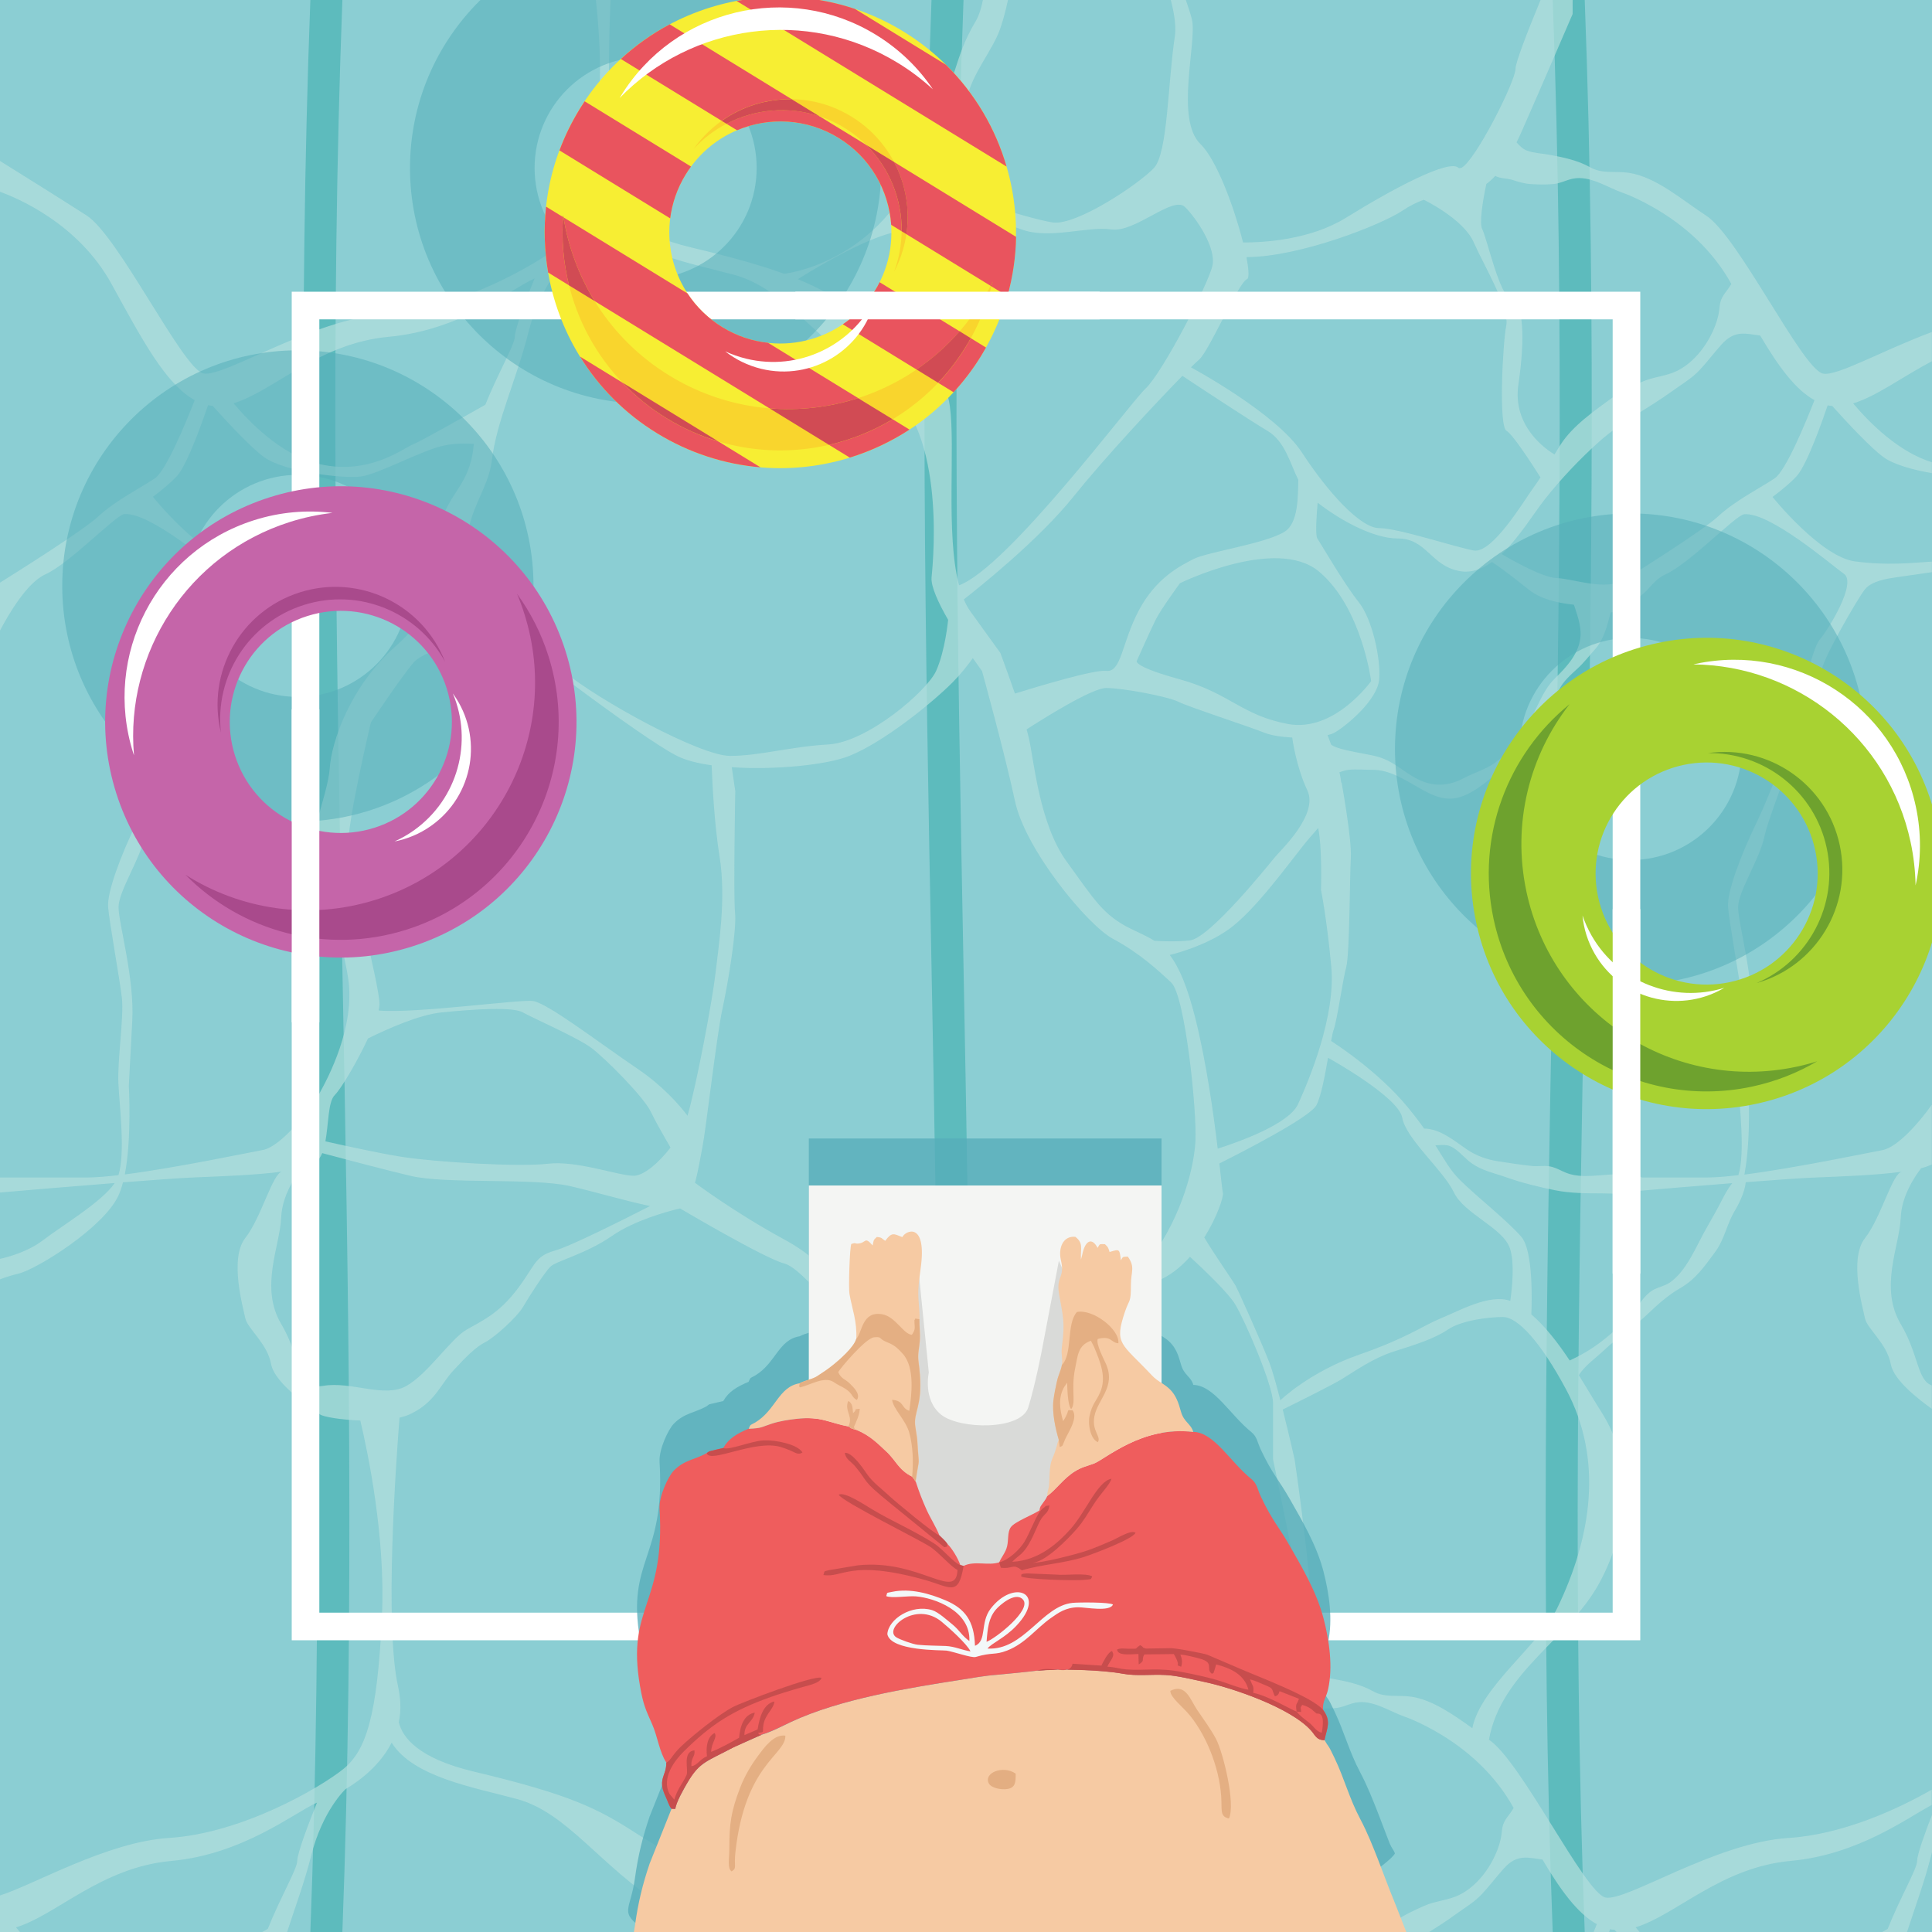 <?xml version="1.0" encoding="utf-8"?>
<!-- Generator: Adobe Illustrator 18.0.0, SVG Export Plug-In . SVG Version: 6.00 Build 0)  -->
<!DOCTYPE svg PUBLIC "-//W3C//DTD SVG 1.1//EN" "http://www.w3.org/Graphics/SVG/1.1/DTD/svg11.dtd">
<svg version="1.1" id="Layer_1" xmlns:x="http://ns.adobe.com/Extensibility/1.0/" xmlns:i="http://ns.adobe.com/AdobeIllustrator/10.0/" xmlns:graph="http://ns.adobe.com/Graphs/1.0/"
	 xmlns="http://www.w3.org/2000/svg" xmlns:xlink="http://www.w3.org/1999/xlink" xmlns:a="http://ns.adobe.com/AdobeSVGViewerExtensions/3.0/"
	 x="0px" y="0px" viewBox="0 0 2800 2800" enable-background="new 0 0 2800 2800" xml:space="preserve">
<rect x="0" y="0" width="2800" height="2800" fill="#333333" stroke="none"/>
<g>
	<defs>
		<rect id="SVGID_1_" width="2800" height="2800"/>
	</defs>
	<clipPath id="SVGID_2_">
		<use xlink:href="#SVGID_1_"  overflow="visible"/>
	</clipPath>
	<g clip-path="url(#SVGID_2_)">
		<rect fill="#8BCED3" width="2800" height="2800"/>
		<g>
			<path fill="#5DBBBD" d="M2250.3,2800c15.5,0,30.9,0,46.4,0c-35.3-933.3,35.3-1866.7,0-2800c-15.5,0-30.9,0-46.4,0
				C2285.5,933.3,2215,1866.7,2250.3,2800z"/>
			<path fill="#5DBBBD" d="M496.2,2800c-15.5,0-30.9,0-46.4,0c35.3-933.3-35.3-1866.7,0-2800c15.5,0,30.9,0,46.4,0
				C460.9,933.3,531.4,1866.7,496.2,2800z"/>
			<path fill="#5DBBBD" d="M1350,0c15.5,0,30.9,0,46.4,0c-35.3,933.3,35.3,1866.7,0,2800c-15.5,0-30.9,0-46.4,0
				C1385.3,1866.7,1314.7,933.3,1350,0z"/>
		</g>
		<g opacity="0.7">
			<path fill="#B4DFDD" d="M868.9,132.9c-6.6,146.1-23.2,195.8-56.4,222.4s-146.1,92.9-252.3,99.6s-235.7,92.9-265.5,86.3
				c-29.9-6.6-122.8-199.2-169.3-229C86.6,287.3,20.8,246.2,0,233.3v44.6c24.7,8.9,113.6,45.9,161.8,133.9
				c43,78.3,78.2,145.1,120.4,168.1c-12.8,32.7-41.5,102.5-57.8,113.4c-21.4,14.3-57.1,32.1-82.1,55.3
				c-21.5,20-116.5,79.7-142.4,95.9v69.5c12.1-23,39.1-69.6,65.6-81.5c35.7-16.1,99.9-83.9,114.2-87.4
				c37.5-3.6,126.4,73.3,145.1,86.6c18.7,13.3-22,79.7-35.3,95.4c-13.3,15.7-31.5,112-34.9,122s-33.2,94.6-56.4,142.7
				c-23.2,48.1-43.2,101.2-41.5,122.8c1.7,21.6,16.6,102.9,19.9,131.1c3.3,28.2-6.6,89.6-5,124.5c1.5,31.9,10.3,100.4,0.1,132.9
				c-17.6,2.1-33.2,3.4-45.1,3.4c-51,0-107.9,0-126.8,0v21.8c22.2-1.9,97.5-8.4,166.5-13.8c-18.2,27.2-77.1,62.3-104.2,83.1
				c-21.3,16.3-49.7,24.1-62.3,26.9v29.7c5.1-2.1,13.7-5.1,27.4-8.5c26.6-6.6,122.8-66.4,144.4-112.9c2.6-5.6,4.8-12.1,6.6-19.3
				c43.4-3.4,82.8-6.2,102.9-7.1c37.7-1.6,89.4-3.2,127.9-8.5c0,0,0,0,0,0c-14,2.2-30,66.4-53.5,96.3s-3,101.2,0,116.2
				c3,14.9,31.9,36.5,37.4,66.4s62.5,66.4,70.8,73c4.4,3.5,29.9,7.9,58.5,8.9c11.2,47.3,36.6,168.7,31.4,283
				c-6.6,146.1-23.2,195.8-56.4,222.4c-33.2,26.6-146.1,92.9-252.3,99.6c-89.8,5.6-196.3,68.2-245.1,83.4v52.9h29.1
				c-2-2.3-4-4.6-5.8-6.7c59.1-18,123.6-87.1,225.1-96.3c104.3-9.5,178.5-70.2,211.2-84.5c-10.7,26.7-28.6,72.9-28.6,84.5
				c0,11.3-24.8,53.7-42.7,98.5c-2.5,1.4-5.2,3-8,4.5h36c11.3-35.1,25.1-71.8,34.6-109.7c16.6-66.4,49.9-97.2,49.9-97.2h0
				c23.8-14.3,51.4-36.7,67-67.6c31.1,50.2,120,65,181.8,81.8c73,19.9,119.5,96.3,212.4,156c14.6,9.4,26.5,22,36.2,36.7h63.7
				c-0.1-0.9-0.2-1.8-0.3-2.7c-5.9-43.1-34.3-71.7-68.2-95.5c23.5-8.2,58.8-2.2,79.4-9.8c41.8-15.3,77.8-49.5,114.2-73.6
				c15.1-10,28-18.1,44.8-25.2c19.2-8.1,48.8-9.4,66.1-20.3c18-11.4,19.4-28.8,35.2-42.2c22.2-18.7,56.6-29.2,78.2-12.1
				c17.1,13.6,35.3,52.5,31,74.4c-5,25.3-72.2,155.5-97.1,178.8c-3.9,3.7-12.5,13.8-24.2,28.1h33.3c16.8-18,32.3-34.1,44.3-46.4
				c17.6,11.7,45.1,29.8,70.7,46.4h34.3c-45.1-33.1-92.8-58.7-92.8-58.7c5.4-5.4,9.4-9.2,11.5-10.9c14.9-12.4,57.3-112,69.7-117
				c3.4-1.4,2.7-13.8-0.8-32c77.4-0.1,196-47.1,225.8-67.1c11-7.4,21.2-12.4,31.3-16c0,0,57.3,27.6,72.2,61.4
				c14.9,33.8,52.3,96,47.3,120.9c-3.4,17.1-7.6,79.7-6,119.4h24.4c-2.2-10-2.8-21.1-1-33.3c10-68.6,7.5-117.7-10-123.4
				c-17.4-5.7-34.9-87.1-42.3-102.1c-4.7-9.5,1-42.7,5.9-65.8c4.6-3.3,8.9-7.3,13-11.8c5.7,3.9,17,3.6,23.7,5.6
				c9.7,3,17.7,5.8,27.9,6.4c10.2,0.6,21.6,0.9,31.8,0c11-0.9,18.7-5.7,28.8-7.8c24.8-5.1,49.1,12.1,71.4,20
				c15,5.3,29.6,12.6,43.5,20.4c47.3,26.5,88.7,64.3,115,112.1c-0.2,0.4-0.4,0.7-0.6,1.1c-8.2,13.2-15.3,17.3-16.5,32.7
				c-1,12.1-4.7,23.9-9.8,35c-10.7,23.2-28.5,45.6-51.7,57.2c-15.6,7.8-34.3,8.5-50.7,15.8c-14.1,6.3-29.4,13-42.7,22.7
				c-6.6,4.8-13.7,9.9-20.7,15.2h70.4c12.6-7.9,25.1-15.9,37.1-24.7c13.9-10.1,27.9-18.1,39.3-30.3c11.2-12,20.4-24.4,31.6-36.9
				c19.3-21.7,35.4-15.6,56.1-13c26,44.1,50.9,78.4,78.7,93.6c-1.3,3.4-2.8,7.2-4.5,11.3h22.3c0.5-1.5,1-2.9,1.4-4
				c2.2,0.5,4.4,0.8,6.7,1c0.9,1,1.8,2,2.7,3h33.4c-2-2.3-4-4.6-5.8-6.7c59.1-18,123.6-87.1,225.1-96.3
				c97.4-8.9,168.5-62.3,204.1-81v-22.2c-51.2,29.5-131,65.2-207.4,70c-106.2,6.6-235.7,92.9-265.5,86.3
				c-29.8-6.6-122.2-197.8-168.8-228.7c17.7-98.5,115.8-145.6,160.2-227.5c42.2-78,50.7-172.2,3.1-246.9
				c-9.9-15.5-20.9-34.4-33-53.9c8.5-13.8,24.7-25,36.1-35.8c20.6-19.6,43.2-33.4,63.6-52.8c14.7-14,29.5-27.4,47.3-37.6
				c22.4-12.8,35.9-32.5,50.9-52.9c13.3-18.1,16.7-40.3,27.7-58.5c6.7-11,14.9-28.1,16.3-42.1c41.6-3.2,79-5.9,98.4-6.7
				c37.7-1.6,89.4-3.2,127.9-8.5c0,0,0,0,0,0c-14,2.2-30,66.4-53.5,96.3c-23.6,29.9-3,101.2,0,116.2c3,14.9,31.9,36.5,37.4,66.4
				c4.3,23.3,40,50.7,59.4,64.7v-33.9c-21.3-7.5-18.8-44.8-45-88.9c-31.5-53.1-1.7-112.9,0-154.3c1.2-31.1,20.2-59.4,29.6-71.6
				c6.1-1.6,11.3-3.4,15.4-5.4v-86.6c-18,25.7-49.7,61.9-71.8,65.9c-21.3,3.9-125.3,25.8-199.8,35.4c10.2-52.9,5.8-128.5,5.8-128.5
				s1.7-33.2,5-94.6c3.3-61.4-19.9-141.1-19.9-164.3s31.5-69.7,38.2-102.9c6.6-33.2,84.6-227.4,83-239.4
				c-1.7-12,53.1-107.5,63.1-119.1c10-11.6,31.5-14.9,43.2-16.6c5.1-0.7,27.1-4,53.3-7.7v-15.3c-30.3,1.9-64.1,6-111.4-0.3
				c-49.8-6.6-119.5-93.4-119.5-93.4c13.6-10.1,27-21.4,35-30.2c15.4-17,38.8-84.5,44.9-102.6c2.2,0.5,4.4,0.8,6.7,1
				c23.4,26,56.4,61.2,74.4,74.2c14.6,10.6,42.4,18.3,69.9,23.1v-15.8c-48.3-14.9-90.4-57.2-114.1-85.3
				c34.2-10.4,70.2-37.9,114.1-61.1v-42.3c-72.7,27.1-137.8,64.6-157.9,60.2c-29.9-6.6-122.8-199.2-169.3-229
				c-33.4-21.5-72-56-112.2-62c-19.5-2.9-38,2.1-55.8-8c-18-10.2-40-14.7-60.3-18.3c-10.5-1.9-21-2.1-31-5.7
				c-6.7-2.4-10.9-7.4-15.4-12c6.2-12.6,11.2-24.6,15.1-33.4c13.3-29.9,66.2-152.7,66.2-152.7V0h-46.5
				c-18.9,45.8-36.3,90.6-36.3,99.7c0,18.2-58.1,133.2-78.3,143.5c-1.2,0.2-2.4,0.4-3.5,0.6c-0.4-0.1-0.8-0.3-1.1-0.7
				c-13.3-12.6-92.9,29.2-162.6,72.4c-52,32.2-118.9,36-149.4,35.9c-12.5-49.8-38.1-119.8-61.6-142.5c-37.3-35.9-5-147.9-12.4-180.3
				c-1.5-6.4-4.7-16.5-8.9-28.7h-21.8c5.4,20.6,8,39.4,5.8,53.6c-10,64.7-10,167.6-29.9,189.6s-112,84.2-146.9,79.3
				c-34.9-5-165.2-47.7-165.2-47.7c21.3-47.6,36.3-109.5,40.7-131.5c7.5-37.3,37.3-69.7,48.4-102.1c4.4-12.9,7.9-26.2,11.1-41.1
				h-36.3c-2.3,12-5.7,22.7-10.7,31.2c-32.4,54.8-22.4,72.2-84.6,212C1267,383,1136.4,396.8,1136.4,396.8
				c-32.5-11.9-74.3-23.8-134.8-38.2c-80.1-19.1-103.3-49.3-108.5-71.5c1.8-9,2.6-18.5,2.1-28.5l0,0l0,0c-0.4-7.3-1.4-14.9-3.1-22.8
				C880.7,185.5,881.3,87.3,884.8,0h-21.2C868.2,42.1,870.9,88.1,868.9,132.9z M563.5,488.1c104.3-9.5,178.5-70.2,211.2-84.5
				c-10.7,26.7-28.6,72.9-28.6,84.5c0,11.3-24.8,53.7-42.7,98.5c-34.8,19.7-95.7,54-105,57.5c-13.3,5-66.4,48.1-142.7,26.6
				c-49.6-14-93-57.5-117.2-86.2C397.5,566.4,462,497.3,563.5,488.1z M221.6,720L221.6,720c13.6-10.1,27-21.4,35-30.2
				c15.4-17,38.8-84.5,44.9-102.6c2.2,0.5,4.4,0.8,6.7,1c23.4,26,56.4,61.2,74.4,74.2c29.9,21.6,114.5,31.5,140.2,28.2
				c25.7-3.3,88.8-38.2,120.3-44.8c15.9-3.4,31.8-3.3,43.7-2.5c-0.2,1.4-0.4,2.8-0.5,4.1c-6.6,59.7-36.5,63.1-53.1,126.1
				c-0.1,0.3-0.1,0.5-0.2,0.8c-47.2,12-151.5,37.8-175.7,39.1c-31.5,1.7-66.4,6.6-116.2,0C291.3,806.8,221.6,720,221.6,720z
				 M380.7,1666.7c-21.3,3.9-125.3,25.8-199.8,35.4c10.2-52.9,5.8-128.5,5.8-128.5s1.7-33.2,5-94.6s-19.9-141.1-19.9-164.3
				s31.5-69.7,38.2-102.9c6.6-33.2,84.6-227.4,83-239.4s53.1-107.5,63.1-119.1c10-11.6,31.5-14.9,43.2-16.6
				C410.8,835,512,820,546.9,816.8c22.9-2.2,62.8-4.4,87.7-5.6c2.8,8.6,7,16.9,12.1,24.7c-11.4,25.6-34.1,66-74.2,101.5
				c-64.7,57.3-92.1,137.5-94.6,175.8s-37.3,120.5-27.4,137.9c10,17.4,43.5,97.1,54.1,166.8s-29.2,144.4-41.7,166.8
				C450.4,1606.9,408.1,1661.7,380.7,1666.7z M1065.3,1323.1c-2.5-24.9,0.3-176.7,0.3-176.7l-5.1-34.5
				c62.4,4.2,137.3-3.2,170.2-16.3c49.8-19.9,119.5-76.3,149.4-106.2c11.4-11.4,21.6-24.2,29.8-35.6c7.9,11.3,13.3,18.6,13.3,18.6
				s33,119.3,47.9,189s104.6,179.2,141.9,199.2c37.3,19.9,64.7,44.8,84.6,63.6c19.9,18.8,37.3,185.4,34.9,230.2
				c-2.5,44.8-24.9,122-74.7,181.7c-49.8,59.7-69.7,54.8-134.4,97.1c-64.7,42.3-94.6,99.6-131.9,109.5c-37.3,10-67.2-44.8-127-109.5
				c-59.7-64.7-54.8-97.1-128-136.9c-73.2-39.8-129.1-82-129.3-82.1c5.1-18.6,8.3-39.7,10.9-52.3c5-24.9,20.2-159.3,28.8-199.2
				S1067.8,1348,1065.3,1323.1z M1772.3,1728.9c-0.8-3.2-2.4-19.1-5.1-42.7c36.1-18.1,131.2-67,140.6-84.4
				c6.7-12.5,12.4-42.9,16.9-68.8c0,0,102.2,56.4,107.6,87c5.4,30.6,59.7,76.3,74.7,107.9s71.4,51.4,81.3,81.3
				c7,21,3.3,56.7,0.5,76.1c-29.9-10.5-73.3,14.1-100.1,25.1c-28.2,11.6-48.1,28.2-119.5,53.1c-71.3,24.9-113.5,65.8-113.6,65.9
				c-5.8-22.6-11.7-43.6-15.8-54.3c-11.6-29.9-44.8-103.8-49-111.6c-3.2-6-32.1-47.3-45.5-70.1
				C1764.1,1763.6,1773.6,1734.2,1772.3,1728.9z M1924.7,1532.6c1.5-8.9,3-17.3,4.2-24.2L1924.7,1532.6z M1881.3,1600.1
				c-13.3,29.4-87.8,55.5-116.5,64.6c-6.1-50.6-16.1-122.8-32-187.2c-12.1-48.6-24.3-76.2-37.6-93.5c0,0,49.8-11.3,86.4-37.8
				c36.6-26.6,81.4-88.4,106.3-119.7c7.9-10,15.5-18.6,22.5-26.5c6,27.9,4.1,89.8,4.1,89.8s8.3,39.8,14.9,111.2
				C1936,1472.3,1897.9,1563.6,1881.3,1600.1z M1672.8,1363.4c-10.7-6.9-22.2-11.5-34.9-17.8c-39.8-19.9-52.3-42.3-92.1-97.1
				c-39.8-54.8-47.3-146.9-54.8-179.2c-0.8-3.5-1.9-7.6-3.2-12.2c23.1-14.9,94.5-60,115.3-60c24.9,0,89.6,12.4,104.6,19.9
				c14.9,7.5,99.6,34.9,124.5,44.8c9.7,3.9,24.8,6.3,40.6,7.1c0,0.3,5.4,41.7,21.9,76.5c16.6,34.9-38.2,86.3-46.5,96.3
				c-8.3,10-94.5,117.8-123.6,121.2C1704.1,1365.1,1683.4,1364.2,1672.8,1363.4z M1929.3,1079.4c-3.1-8.4-5.4-13.9-5.4-13.9
				c4.1-1,7.6-2.3,10.2-3.7c17.4-10,62.2-47.3,64.7-77.2c2.5-29.9-10-87.6-29.9-112.3c-19.9-24.7-54.8-84.4-59.7-91.9
				c-3.1-4.7-1.3-32.2,0.4-51.9c29.8,23.3,79,51.9,116.2,51.9c42,0,47.6,39.8,89.9,47.3c16.5,2.9,32.1-2.8,46.6-13.2
				c8,5.2,23.6,16.2,53,39.8c18.2,14.5,42.2,19.5,65.7,22.1c4.9,14.6,10.3,29.7,9.7,44.3c-1.1,25.4-20.1,45.8-36.9,62.2
				c-18.8,18.3-26.8,46.3-40.4,68.2c-13.5,21.8-25.2,38.9-46.3,54.1c-14.6,10.4-30.1,14.3-46,22.7c-25.5,13.4-48.9,12.2-73.5-2.5
				c-14.1-8.4-26.5-19.2-41.4-25.4c-11.7-4.9-23.8-6.3-36.3-8.9c-11.1-2.3-24.2-4.4-34.6-8.6
				C1933.3,1081.7,1931.2,1080.6,1929.3,1079.4z M1911.7,828.4c61.8,51.9,75.5,158.7,75.5,158.7s-53.1,74.7-120.4,62.2
				c-67.2-12.4-84.6-44.8-156.8-64.7c-72.2-19.9-62.2-27.4-62.2-27.4s19.9-44.8,27.4-59.7c7.5-14.9,34.9-52.3,34.9-52.3
				S1849.9,776.5,1911.7,828.4z M1861.9,770.5c-27.4,17.4-112,29.4-131.9,39.6c-19.9,10.2-54.8,27.6-79.7,74.9
				c-24.9,47.3-24.9,90-47.3,87.3c-16.7-2-94.1,21.1-132.1,32.9c-10.6-30.7-21.2-59.1-21.2-59.1s0,0-18.6-25.7v0l0,0
				c-6-8.3-14-19.4-24.6-34.1c-3.7-5.1-6.9-11.1-9.7-17.6c20.9-16.3,108.7-86.2,158.8-148.8c44-54.9,118.9-135.3,158-175.2
				c32.2,21.3,97.5,64.3,123.3,79.7c25.4,15.1,32.3,46,44.7,71C1881,717.8,1882.2,757.6,1861.9,770.5z M1476.1,1020.2
				C1476.1,1020.2,1476.1,1020.2,1476.1,1020.2L1476.1,1020.2L1476.1,1020.2z M1037,1410.3c-3.7,34.3-27.2,161.3-40.6,206.7
				c-12.4-16.3-36.4-43.7-72.8-68.3c-56.4-38.2-129.5-94.6-151-97.9c-18.9-2.9-169.4,18.4-223.9,13.7c0.8-3.6,1.3-6.7,1.3-9.3
				c0-27.4-43.6-191.7-45.5-226.5s33-181.7,33-181.7s44.8-67.2,62.2-87.1c17.4-19.9,102.5-38.7,116.4-56.7
				c13.3,13.3,212.4,166,265.5,192.5c12.4,6.2,29.8,10.6,49.8,13.4c0.9,25.3,3.8,84.5,11.4,132
				C1052.9,1303.2,1041.1,1372.9,1037,1410.3z M971.8,1663.1c-17,22.1-38.8,40.9-53.4,40.9c-22.4,0-82.1-22.4-124.5-17.4
				c-42.3,5-164.3-2.5-211.6-10c-32.4-5.1-82.5-16.1-110.7-22.5c4.7-25.4,3.7-57.2,13.6-67.1c9.3-9.3,32.2-47.8,48.1-82
				c28.6-14.1,74.4-34.5,106.4-37.7c49.8-5,103.7-8.3,118.2,0c14.6,8.3,79.3,36.5,99.2,51.4s76.3,71.4,86.3,92.9
				C949.2,1623.9,961.8,1646,971.8,1663.1z M468.9,2008.4c-39.8,6.6-29.9-36.5-61.4-89.6s-1.7-112.9,0-154.3
				c1.2-31.1,20.2-59.4,29.6-71.6c9.2-2.4,16.4-5.2,20.8-8.7c3.9-3,6.8-7.6,9.1-13c28.9,7.7,89.2,23.7,127.8,32.9
				c52.3,12.4,176.7,2.5,231.5,14.9c34.6,7.9,81.2,21.7,115.8,28.9c-34.8,17.8-114.9,58.2-138,64.6c-12.8,3.6-19.8,8-25.7,14.7
				c-7.9,8.9-13.9,21.8-29.1,41.7c-26.6,34.9-49.8,44.8-73,58.1c-23.2,13.3-56.4,64.7-88,82C556.8,2026.3,508.7,2001.7,468.9,2008.4
				z M1387.5,2262.4c-10,64.7-10,167.6-29.9,189.6c-44.9,49.6-112.2,66.9-160.3,111.9c-28.4,26.6-56.5,56.7-89.3,78
				c-25.1,16.3-52,26.5-80.9,30.7c-18.2,2.6-50.2-4.6-62.3,10.7c-14.4-8.9-29-17.4-42.6-26.2c-56.4-36.5-96.3-56.4-235.7-89.6
				c-80.1-19.1-103.3-49.3-108.5-71.5c1.8-9,2.6-18.5,2.1-28.5l0,0l0,0c-0.4-7.3-1.4-14.9-3.1-22.8c-20-88.5-3.1-325.7,2-390.1
				c5.3-1.3,10.2-2.8,14.4-4.7c36.5-16.6,44.8-43.2,63.1-63.1c18.3-19.9,33.2-34.9,46.5-41.5c13.3-6.6,46.5-36.5,55.1-51.4
				s31.2-49.8,39.5-58.1c8.3-8.3,51.4-18.3,89.6-44.8c32.3-22.4,80.4-35.3,94.5-38.7c1.5-0.2,2.9-0.5,4-0.9c0,0,122,72.2,150.8,79.7
				c28.8,7.5,93.2,94.6,125.5,139.4c13.2,18.2,28.8,36.5,47.3,52.4l0,0C1309.3,2022.8,1397.5,2197.7,1387.5,2262.4z M1803.2,2452.1
				c-1.2,0.2-2.4,0.4-3.5,0.6c-0.4-0.1-0.8-0.3-1.1-0.7c-13.3-12.6-92.9,29.2-162.6,72.4c-52,32.2-118.9,36-149.4,35.9
				c-12.5-49.8-38.1-119.8-61.6-142.5c-37.3-35.9-5-147.9-12.4-180.3c-7.5-32.4-59.7-161.8-62.2-174.3c-1-4.9-2-9.8-2.8-14
				c18.3,10,38.8,17.3,61.5,20.7c67.2,10,89.6-82.1,129.4-102.1s72.9-86.6,136.9-110.6c19-7.1,35.5-20.4,49.2-35.8
				c21.8,20.1,55.7,52.6,65.6,69c14.9,24.9,54.8,117.8,54.8,142.7s0,82,0,82s36.8,173.4,36.8,193.3
				C1881.5,2326.8,1823.4,2441.8,1803.2,2452.1z M2257.2,2329.9c-26,54-111.2,114.3-123.4,174.7c-27.4-19.4-57.4-40.9-88.3-45.6
				c-19.5-2.9-38,2.1-55.8-8c-18-10.2-40-14.7-60.3-18.3c-10.5-1.9-21-2.1-31-5.7c-6.7-2.4-10.9-7.4-15.4-12
				c6.2-12.6,11.2-24.6,15.1-33.4c13.3-29.9-21.8-266.3-21.8-266.3s-8.1-36-17.3-72.5c24.2-11.9,71.8-35.7,85.2-43.8
				c18.2-11,44.9-30.5,76.4-40.5c31.5-10,58.1-18.3,77.6-31.5c19.5-13.3,58.5-18.3,80-18.3s54.8,36.5,91.3,104.6
				C2324.1,2114.8,2306.6,2227.3,2257.2,2329.9z M2493.4,1743.4c-6.7,12.9-14,25.4-21.2,38.2c-13.8,24.4-27.9,60.6-52.2,77.2
				c-7.6,5.2-17.6,6.7-25.1,11.3c-12.2,7.5-19.3,21.1-28.7,31.8c-23.2,26.4-53.5,52-85.3,66.9c-2.2,1-4,2.1-6,2.9
				c-16.6-25-35.2-49.3-55.6-66.8c0.8-19.2,2.8-92.2-14.4-112.3c-19.9-23.2-66.4-59.7-89.6-83c-13.7-13.7-21.7-28.6-35.1-49.8
				c6.2-0.2,12.3-0.8,16.8,0c12.7,2.3,23.1,16.2,33.2,24.1c16,12.6,35,15.9,53.9,22.7c21.6,7.7,47.6,14,70.1,18.5
				c21.6,4.3,45.1,4.4,67.4,4.4c12.2,0,34.9,2.2,48.6-3.2c32.7-2.8,88.1-7.5,140.4-11.6C2503.5,1723.2,2498.1,1734.3,2493.4,1743.4z
				 M2602.3,1049.1c-3.3,10-33.2,94.6-56.4,142.7c-23.2,48.1-43.2,101.2-41.5,122.8s16.6,102.9,19.9,131.1
				c3.3,28.2-6.6,89.6-5,124.5c1.5,31.9,10.3,100.4,0.1,132.9c-17.6,2.1-33.2,3.4-45,3.4c-33.2,0-69,0-95.1,0
				c-7.8-5.4-27.4-4.6-35.5-4.6c-24,0.1-51.1,6.6-73.3-1.9c-6.9-2.7-13.6-6.7-20.9-8.8c-9.3-2.7-18.8-0.5-28.3-1.3
				c-16.8-1.5-33.7-4.5-50.3-6.9c-16.2-2.4-32.4-8.3-45.9-17.7c-17.9-12.4-38.1-29.4-61.2-29.7c-6.4-9.1-14-19.1-23.2-30.3
				c-44.8-54.8-111.6-96.6-111.6-96.6c1.4-7.5,2.6-13.3,3.7-16.2c5-13.3,13.3-73,18.3-91.3c5-18.3,5-131.1,6.6-157.7
				c1.7-26.6-13.4-109.5-13.4-109.5s-0.2,0.1-0.5,0.4c-0.5-4.8-1.4-10-2.6-15.2c4.4-1.6,8.8-3,13.1-3.5c11.5-1.3,23.9,0.1,35.5,0
				c23.7-0.1,45.9,14.2,65.5,25.4c19.6,11.2,39.3,21.8,63.1,13.3c23-8.2,40.7-26,59.7-40.7c8.3-6.4,17.8-12.9,27-19.9
				c12.9,3.1,25.2,4.1,38,11.1c15.4,8.3,29.2,16.8,48.8,13.1c17.1-3.3,32.3-20.5,46.6-29.7c17.2-11,36.1-14.5,55.4-19.4
				c44.6-11.2,86.6-20.3,125.9-45.3c7.9-5.1,14.9-13,23-17.5c7.7-4.3,19.8-4.9,29-6.3c10.7-1.7,22.1-6.8,33-6.9
				c4.3-0.1,7.3,2,9.7,4.5C2608.5,1021.9,2603.8,1044.5,2602.3,1049.1z M2672.5,831.7c18.7,13.3-22,79.7-35.3,95.4
				c-4.5,5.3-9.6,19.9-14.4,37.3c-14.8,2.7-26.4,14.6-42.4,17c-16.2,2.4-27.4,1.4-42.2,10.3c-14.1,8.5-24,21.6-37.6,30.9
				c-15.3,10.5-32.4,12.4-49.5,18.8c-14.7,5.6-27.3,7.6-42.9,9.1c-36.4,3.4-66.8,18-95.1,41c-15.1,12.2-35.6,17-53.4,5.9
				c-11.4-7.1-18.4-20-27.2-30.2c2.3-3.2,4.3-6.5,6-10c4.7-9.8,4.9-21.2,8.8-31.2c3.6-9.3,8-18.5,12.7-27.4
				c6.4-12,16.7-20.9,26.3-29.7c9.6-8.8,16.6-18.2,25.5-28.1c13.1-14.7,17.5-34.6,22.6-53.4c5.2,0.4,9.5-1.7,17.5-8
				c9.5-7.5,21.3-11.3,30.2-19.4c10.5-9.6,17.6-21.2,31.1-27.3c35.7-16.1,99.9-83.9,114.2-87.4
				C2564.8,741.5,2653.7,818.4,2672.5,831.7z M2551,486.3c26,44.1,50.9,78.4,78.7,93.6c-12.8,32.7-41.5,102.5-57.8,113.4
				c-21.4,14.3-57.1,32.1-82.1,55.3c-21,19.5-112.3,77.1-140.5,94.7c-30.9,11.1-68.7-4.5-93.9-5.6c-19.5-0.9-61.2-24.2-79.1-34.7
				c25.4-24,46.6-59.1,62.1-78.8c22.9-29.2,51.2-59.1,79.3-84.2c32.1-28.8,71.3-48.1,106.3-73.5c13.9-10.1,27.9-18.1,39.3-30.3
				c11.2-12,20.4-24.4,31.6-36.9C2514.3,477.6,2530.3,483.7,2551,486.3z M2154.1,266.6c4.6-3.3,8.9-7.3,13-11.8
				c5.7,3.9,17,3.6,23.7,5.6c9.7,3,17.7,5.8,27.9,6.4c10.2,0.6,21.6,0.9,31.8,0c11-0.9,18.7-5.7,28.8-7.8
				c24.8-5.1,49.1,12.1,71.4,20c15,5.3,29.6,12.6,43.5,20.4c47.3,26.5,88.7,64.3,115,112.1c-0.2,0.4-0.4,0.7-0.6,1.1
				c-8.2,13.2-15.3,17.3-16.5,32.7c-1,12.1-4.7,23.9-9.8,35c-10.7,23.2-28.5,45.6-51.7,57.2c-15.6,7.8-34.3,8.5-50.7,15.8
				c-14.1,6.3-29.4,13-42.7,22.7c-25.9,18.9-57.9,40.9-75.4,68.3c-3.1,4.8-6,9.6-8.9,14.4c-11.9-7.1-61.1-40.5-52.4-100.9
				c10-68.6,7.5-117.7-10-123.4c-17.4-5.7-34.9-87.1-42.3-102.1C2143.5,322.9,2149.2,289.7,2154.1,266.6z M1807.2,404.6
				c3.4-1.4,2.7-13.8-0.8-32c77.4-0.1,196-47.1,225.8-67.1c11-7.4,21.2-12.4,31.3-16c0,0,57.3,27.6,72.2,61.4
				c14.9,33.8,52.3,96,47.3,120.9c-5,24.9-11.5,146.2,0.5,152.7c8.5,4.6,34.5,44.4,49.1,67.4c-3.6,5.5-7.2,11-11.2,16.3
				c-12.6,17.2-58.5,94.6-85.6,89.6c-27.4-5-109.5-32.4-136.9-32.4c-27.4,0-74.7-52.3-112-109.5c-37.3-57.3-160.9-123.5-160.9-123.5
				c5.4-5.4,9.4-9.2,11.5-10.9C1752.4,509.1,1794.7,409.5,1807.2,404.6z M1156.4,404.6c0,0,104.4-67.2,152.1-69.7
				c14.4-0.8,27.9-15.1,39.9-35.8c33.5,7.1,102.2,22.3,132.1,33.4c40.4,14.9,95.1-5,130,0c34.9,5,89.6-49.8,107-32.4
				c17.4,17.4,44.8,59,39.8,84.3c-5,25.3-72.2,155.5-97.1,178.8c-22.9,21.4-199.5,259-270.3,285.1c-19.6-74.7-5-199.6-13.3-259.7
				c-10-72.2-83-103.7-139.4-140.2C1210.7,431,1187.7,417.5,1156.4,404.6L1156.4,404.6z M882.9,316.7c31.1,50.2,120,65,181.8,81.8
				c73,19.9,119.5,96.3,212.4,156c92.9,59.7,76.3,249,73,282.1c-1.3,13.2,10,37.4,24,61.7v0c0,0-4.1,44.5-17.4,74
				s-99.6,103.3-156,106.6s-99.6,16.6-142.7,16.6s-189.2-79.7-242.2-123.2c-53-43.5-73.2-66-119.6-135.7
				c-46.5-69.7,10-112.9,16.6-169.3c6.6-56.4,36.5-119.5,53.1-185.9c16.6-66.4,49.9-97.2,49.9-97.2h0
				C839.7,370,867.2,347.6,882.9,316.7z"/>
			<path fill="#B4DFDD" d="M2797.9,1251c0.6,1.1,1.3,2.3,2.1,3.8v-38.5C2796.3,1232.3,2794.7,1245.2,2797.9,1251z"/>
			<path fill="#B4DFDD" d="M2735.8,2795.5c-2.5,1.4-5.2,3-8,4.5h36c11.3-35.1,25.1-71.8,34.6-109.7c0.5-2.1,1.1-4.1,1.6-6.2v-53.8
				c-10.1,25.9-21.5,57.3-21.5,66.6C2778.5,2708.3,2753.6,2750.7,2735.8,2795.5z"/>
		</g>
		<path opacity="0.53" fill="#56ADBA" d="M2363.2,744.1c-188.6,0-341.5,152.9-341.5,341.5s152.9,341.5,341.5,341.5
			c188.6,0,341.5-152.9,341.5-341.5S2551.8,744.1,2363.2,744.1z M2363.2,924.6c88.9,0,160.9,72.1,160.9,160.9
			c0,88.9-72.1,160.9-160.9,160.9c-88.9,0-160.9-72.1-160.9-160.9C2202.2,996.7,2274.3,924.6,2363.2,924.6z"/>
		<path opacity="0.53" fill="#56ADBA" d="M935.7-98C747.1-98,594.2,54.9,594.2,243.5c0,188.6,152.9,341.5,341.5,341.5
			c188.6,0,341.5-152.9,341.5-341.5C1277.2,54.9,1124.3-98,935.7-98z M935.7,82.5c88.9,0,160.9,72.1,160.9,160.9
			c0,88.9-72.1,160.9-160.9,160.9c-88.9,0-160.9-72.1-160.9-160.9C774.8,154.6,846.8,82.5,935.7,82.5z"/>
		<path opacity="0.53" fill="#56ADBA" d="M431.7,507.7c-188.6,0-341.5,152.9-341.5,341.5c0,188.6,152.9,341.5,341.5,341.5
			s341.5-152.9,341.5-341.5C773.2,660.6,620.3,507.7,431.7,507.7z M431.7,688.2c88.9,0,160.9,72.1,160.9,160.9
			c0,88.9-72.1,160.9-160.9,160.9c-88.9,0-160.9-72.1-160.9-160.9C270.7,760.3,342.8,688.2,431.7,688.2z"/>
		<path fill="#FFFFFF" d="M2377.2,2377.2H422.8V422.8h1954.4V2377.2z M462.8,2337.2h1874.4V462.8H462.8V2337.2z"/>
		<path opacity="0.76" fill-rule="evenodd" clip-rule="evenodd" fill="#56ADBA" d="M2014,2671.6l-17-44.4
			c-7.5-19.1-15.8-40-25.5-58.2c-16.2-30.4-22.9-58.2-37.5-88.9c-10.8-22.8-7.7-13.8-14.6-26.2c4-18.6,10-27.3-2-43.9
			c-1-12.2,4.6-17.6,7.3-29.7c7.2-32.7,1.7-70.8-6.6-102.8c-10-38.5-30.9-73.4-48.6-104.6c-16.3-28.7-25.2-35.9-42.3-72.1
			c-4.9-10.3-5.2-18.4-13.5-25.2c-31.3-25.3-54-67.7-84.2-68.5c-3.6-12.4-13.6-13.9-17.9-29.6c-3.7-13.6-7.5-23.5-15.3-31.5
			c-4.2-4.4-8.6-7.2-12.9-10V1650h-511.2v281.5c-4.5,1.5-9.1,2.8-13.2,5.1c-30.9,5-34.6,38.9-64.6,56.9c-6.9,4.1-6.4,1.7-9.5,9.1
			c-16.8,7.2-28.7,13.9-36.7,27.9l-19.9,4.6c-0.5,0.2-1,0.6-1.4,0.8l-2.6,2c-16.9,9.7-32.3,9.6-47.8,25.5
			c-8.1,8.3-21.7,37.3-20.6,55.1c8.5,140.1-48.5,141.4-28.3,257.2c4.7,27.1,8.1,33.7,17.8,55.7c7.6,17.3,10.3,39.8,20.3,55
			c0,21.3-13.9,22.8-0.1,51.3c2.7,5.6,3.9,11.3,7.6,15.5l-31.8,79.6c-10.1,29.8-16.7,56.6-21.1,88.7c-6.7,48.7-24.1,48.8,13.1,75
			c22.7,15.9,38,31.3,63.3,46.9c114.5,70.9,239.3,70.1,367.8,65.5c63.2-2.3,135.2-13.6,197.2-23.6c88.7-14.3,88.2-11.1,182.5-38.4
			c32.8-9.5,48.8-16.2,79.7-30.4c26.6-12.2,50.8-21.1,72.6-37.6c22.4-16.9,118.4-78.2,125.2-92.9
			C2019,2679.6,2017.5,2679.5,2014,2671.6z"/>
		<g>
			<g>
				<polygon fill-rule="evenodd" clip-rule="evenodd" fill="#F4F5F3" points="1172.2,1718.1 1683.4,1718.1 1683.4,2327.4 
					1172.2,2327.4 1172.2,1718.1 				"/>
				<path fill-rule="evenodd" clip-rule="evenodd" fill="#D9DAD8" d="M1332,1849.1l14.1,140.2c0,0-8.9,39.4,17.8,60.9
					c26.8,21.6,115.9,23,126.3-10.4c10.4-33.4,20.1-84.7,20.1-84.7l24.3-127.9l76.8,171.7v328.4h-399.8l-7.1-330.3L1332,1849.1
					L1332,1849.1z"/>
			</g>
			<g>
				<path fill-rule="evenodd" clip-rule="evenodd" fill="#F6CAA3" d="M1103.6,2514.2l-40.6,18.1c-37.4,20.1-49.2,21.2-66.1,50.2
					c-4.9,8.5-17.4,29.9-18.1,39l-5.5-0.2l-31.8,79.6c-10.1,29.8-16.7,56.6-21.1,88.7c-6.7,48.7-24.1,48.8,13.1,75
					c22.7,15.9,38,31.3,63.3,46.9c114.5,70.9,239.3,70.1,367.8,65.5c63.2-2.3,135.2-13.6,197.2-23.6c88.7-14.3,88.2-11.1,182.5-38.4
					c32.8-9.5,48.8-16.2,79.7-30.4c26.6-12.2,50.8-21.1,72.6-37.6c22.4-16.9,157.7,26.6,164.6,11.8c-2.7-6.5-43.5-111.4-47-119.3
					l-17-44.4c-7.5-19.1-15.8-40-25.5-58.2c-16.2-30.4-22.9-58.2-37.5-88.9c-10.8-22.8-7.7-13.8-14.6-26.2c-11.5,0-13-6.7-19.2-13.7
					c-29.6-33.5-114.9-62.4-156-70.9c-16.2-3.3-37.7-8.8-55.1-9.8c-20.9-1.1-42.2,1.8-61.6-1.8c-31.1-5.7-90.9-7.5-124.5-4.4
					c-0.9,0.4-50.6,5.4-56.9,5.9c-19.2,1.4-36.5,4.7-54.5,7.5c-76.7,12-174,27.7-245.2,60.9
					C1133.3,2501.9,1117.7,2510.1,1103.6,2514.2L1103.6,2514.2z"/>
				<path fill-rule="evenodd" clip-rule="evenodd" fill="#E4AF83" d="M1060.3,2712.2c8.2-5.1,3.1-6.3,5.5-27.7
					c14.1-128.8,73.3-141,72.4-169.1c-17-2.3-30.8,17.5-39.9,29.7c-9.2,12.3-19.1,28.6-25.7,45.9c-13,34-15.6,51.6-15.6,87.6
					C1056.9,2695.7,1053.9,2707.3,1060.3,2712.2L1060.3,2712.2z"/>
				<path fill-rule="evenodd" clip-rule="evenodd" fill="#E4AF83" d="M1696.1,2450.5c0.2,10.1,17.9,22.5,29.3,36.8
					c25.8,32.4,44,81.9,44.8,124c0.3,14-1,21.7,10.9,24.2c9.9-21.2-8.5-96.1-18.9-115.6c-8-14.9-18.4-28.7-27.4-42.1
					C1725.1,2463.4,1718.4,2439.1,1696.1,2450.5L1696.1,2450.5z"/>
				<path fill-rule="evenodd" clip-rule="evenodd" fill="#E3AE82" d="M1472,2570.5c-18.3-12.9-47.5-0.9-38.7,14.5
					c3.4,6.1,17.2,9.3,26.9,7.7C1471.5,2590.8,1472.2,2583,1472,2570.5L1472,2570.5z"/>
			</g>
			<g>
				<path fill="#EF5D5D" d="M1918.2,2345.6c-10-38.5-30.9-73.4-48.6-104.6c-16.3-28.7-25.2-35.9-42.3-72.1
					c-4.9-10.3-5.2-18.4-13.5-25.2c-31.3-25.3-54-67.7-84.2-68.5c-75.1-9.1-127.7,39.9-144.5,46c-11.5,4.1-17.4,5.1-27.4,11.3
					c-16.4,10.2-26.5,25.8-39.9,35.7c-2.2,4.8-3.5,6.1-6.3,10.1c-3.7,5.4-4.1,4.8-5,10.7c-11,7.1-36,16.5-41.6,24.4
					c-4.9,6.9-3.1,18.1-5.3,27.5c-2.2,9.4-8,15.1-11.4,23.3c-15.8,5.4-35.6-2.7-51.6,5.2l-4.8-1.3c-3.8-10.5-12.2-24.1-18.5-30.3
					c-5.3-6.3-11.9-12.7-11.9-12.7c-4.4-11.5-13.3-25.3-18.6-37.2c-5.9-13.1-10.9-25.9-15.6-40.6c-1.7-3.3-3.2-4.7-4.9-7.1
					c-20.3-10.1-23.2-23.2-37.9-36.8c-12.4-11.5-23-22.8-42.9-31.1c-2.4-0.6-5.9-1.6-7.5-2.3l-4.3-2.8c-29.2-5.2-38.4-15.1-75.4-11
					c-11.9,1.3-25,3.5-35.7,6.9c-16.3,5.3-13.8,6.6-33.7,7.5c-16.8,7.2-28.7,13.9-36.7,27.9c-23.5,5.1-23.9,7.4-23.9,7.4
					c-16.9,9.7-32.3,9.6-47.8,25.5c-8.1,8.3-21.7,37.3-20.6,55.1c8.5,140.1-48.5,141.4-28.3,257.2c4.7,27.1,8.1,33.7,17.8,55.7
					c7.6,17.3,10.3,39.8,20.3,55c0,0,0.2,6.6-1.9,12.9s-7.2,17-1.9,29.6c5.4,12.6,7.8,20.9,11.3,24.3l5.5,0.2c0,0,1.3-11,15.6-34.8
					c14.4-23.8,21.1-30.1,39.6-39.5c17.8-9.1,41.8-21.5,69.8-33.1c14.1-4.1,29.6-12.3,42.8-18.5c71.2-33.2,168.5-48.9,245.2-60.9
					c17.9-2.8,35.2-6.1,54.5-7.5c6.3-0.4,56-5.5,56.9-5.9c8.6-0.8,18.9-1.3,30-1.4c0,0,0,0,0,0c0,0,0,0,0,0h0c0,0,0.1,0,0.1,0
					c0.6,0.1,1.2,0.1,1.8,0.2c0,0,0.1,0,0.1,0c4.3,0.4,8.1,0.5,11.3-0.3c0,0,0,0,0,0c0,0,0,0,0,0c0.3-0.1,0.6-0.2,1-0.3
					c-0.3,0.1-0.6,0.2-1,0.3c29.2,0.2,61.1,2.2,81.2,5.9c19.4,3.6,40.7,0.7,61.6,1.8c17.4,0.9,38.9,6.4,55.1,9.8
					c41.1,8.5,126.4,37.5,156,70.9c6.2,7,7.6,13.7,19.2,13.7c4-18.6,10-27.3-2-43.9c-1-12.2,4.6-17.6,7.3-29.7
					C1932,2415.7,1926.5,2377.6,1918.2,2345.6z M1529.5,2419.6c-0.2,0-0.5,0-0.7-0.1C1529,2419.5,1529.3,2419.5,1529.5,2419.6z
					 M1527.5,2419.4c-0.3,0-0.5,0-0.8-0.1C1527,2419.3,1527.3,2419.3,1527.5,2419.4z M1525.6,2419.2c-0.3,0-0.6,0-0.8-0.1
					C1525,2419.1,1525.3,2419.2,1525.6,2419.2z M1523.6,2419c-0.3,0-0.6,0-0.9-0.1C1523.1,2419,1523.4,2419,1523.6,2419z
					 M1521.7,2418.9c-0.3,0-0.6,0-0.9,0C1521.1,2418.9,1521.4,2418.9,1521.7,2418.9z M1519.7,2418.8c-0.3,0-0.6,0-0.9,0
					C1519.1,2418.8,1519.4,2418.8,1519.7,2418.8z M1517.7,2418.8c-0.3,0-0.6,0-0.9,0C1517.1,2418.8,1517.4,2418.8,1517.7,2418.8z
					 M1511.7,2419.2c-0.3,0-0.6,0.1-0.9,0.1C1511.1,2419.2,1511.4,2419.2,1511.7,2419.2z M1515.7,2418.8c-0.3,0-0.6,0-0.9,0
					C1515.1,2418.9,1515.4,2418.8,1515.7,2418.8z M1513.7,2419c-0.3,0-0.6,0-0.9,0.1C1513.1,2419,1513.4,2419,1513.7,2419z
					 M1509.7,2419.5c-0.3,0.1-0.6,0.1-0.8,0.2C1509.1,2419.6,1509.4,2419.5,1509.7,2419.5z M1507.7,2419.9c-0.3,0.1-0.5,0.1-0.8,0.2
					C1507.2,2420,1507.4,2420,1507.7,2419.9z M1505.7,2420.5c-0.2,0.1-0.4,0.1-0.6,0.2C1505.2,2420.6,1505.4,2420.5,1505.7,2420.5z
					 M1531.3,2419.7c0.4,0,0.9,0.1,1.3,0.1C1532.1,2419.8,1531.7,2419.8,1531.3,2419.7z M1547.8,2419.5c0.3-0.1,0.6-0.2,0.9-0.4
					C1548.5,2419.2,1548.1,2419.4,1547.8,2419.5z M1549.1,2419c0.3-0.1,0.6-0.3,0.9-0.5C1549.7,2418.6,1549.4,2418.8,1549.1,2419z
					 M1550.2,2418.3c0.3-0.2,0.5-0.4,0.8-0.6C1550.7,2417.9,1550.5,2418.1,1550.2,2418.3z M1551.1,2417.6c0.3-0.2,0.5-0.5,0.7-0.7
					C1551.6,2417.1,1551.4,2417.3,1551.1,2417.6z M1554.1,2412.8c0.1-0.5,0.3-1,0.4-1.5C1554.3,2411.8,1554.2,2412.3,1554.1,2412.8z
					 M1552,2416.7c0.2-0.3,0.5-0.6,0.7-0.9C1552.5,2416.1,1552.3,2416.4,1552,2416.7z M1552.8,2415.5c0.2-0.3,0.4-0.7,0.6-1.1
					C1553.2,2414.8,1553,2415.2,1552.8,2415.5z M1553.5,2414.2c0.2-0.4,0.3-0.8,0.5-1.3C1553.9,2413.4,1553.7,2413.8,1553.5,2414.2z
					"/>
				<path fill-rule="evenodd" clip-rule="evenodd" fill="#F3F8F9" d="M1406.5,2393.3c-12.3-1.9-22.9-7.2-35.8-7.8
					c-13.8-0.6-26.6-0.4-40.7-1.8c-7-0.7-26.4-7.7-31.2-10.9c-18.7-12.5,28.4-53,65.6-22.7C1375.3,2359,1401.6,2382.7,1406.5,2393.3
					L1406.5,2393.3z M1429.8,2379.4c1.6-20.1,3-34.3,13.5-46.7c5.3-6.2,28-26.5,39.1-14.7
					C1496.4,2332.8,1442.5,2374.9,1429.8,2379.4L1429.8,2379.4z M1284.4,2313.2c7.7,3.5,31.3-0.6,43.2,0.4
					c26.1,2.2,79.2,20.6,77.3,64.7c-10.5-7.2-14.4-15.8-24.4-23.9c-7.1-5.7-20.8-18.3-29.7-20.9c-29.3-8.9-63.4,13-64.8,34.8
					c4.8,24.9,79.4,23,85.9,23.9c9.8,1.4,36.4,11,42.2,9.2c24.5-7.3,27.3-2.2,45.5-9.3c26.7-10.4,42-32,63.4-47.1
					c10.9-7.7,21.6-15.4,39.5-15.6c11-0.1,46,7.1,50.5-4c-4.8-3.5-49.2-3.3-58.5-2.4c-44.1,4.2-70.8,69.4-123.4,66.2
					c6.9-8.4,24.9-15,41.9-33c45-47.7-3.8-68.1-37.2-24.9c-15.9,20.6-5,46.9-22.8,53.9c-1-36.4-14.8-54-42.5-65.8
					c-23.2-9.9-51.4-17.9-77.5-12.4C1283.4,2309,1286.5,2307.4,1284.4,2313.2L1284.4,2313.2z"/>
				<g>
					<g>
						<path fill-rule="evenodd" clip-rule="evenodd" fill="#C74D4D" d="M1879.2,2480.6l6.6,0.5c-0.5-7.7-1.9-4.9,1.4-10.2
							c5.6,1.2,11.3,4.3,14.7,7.2c0.3,0.3,0.7,0.7,1,1l5,4.2c1.9,0.9,13.6-4.2,7.7,27.9c-8.2-1.8-11.7-9.4-18.1-14.4
							C1890,2491,1884.3,2486.9,1879.2,2480.6L1879.2,2480.6z M1879.2,2480.6c-6-1.8-43.8-24.1-62.9-27.1c1.1-11.3-0.5-8.1-4.6-19.5
							c7.1,1.4,15.1,5.6,22,8.3c13.2,5.2,8.7,6,14.1,16.2c6.6-2.3,5.2-5.2,6.7-7.5l28,11C1879.9,2471,1876.9,2467.4,1879.2,2480.6
							L1879.2,2480.6z M1503.1,2421.4c33.6-3.1,93.4-1.4,124.5,4.4c19.4,3.6,40.7,0.7,61.6,1.8c17.4,0.9,38.9,6.4,55.1,9.8
							c41.1,8.5,126.4,37.5,156,70.9c6.2,7,7.6,13.7,19.2,13.7c4-18.6,10-27.3-2-43.9c-15.5-18.8-92-47.3-120.9-59.9l-47.2-20.2
							c-5.2-1.7-47.7-10.2-54.4-9.3l-34.2,0.5c-7.5-2-1.5-1.3-8.4-4.9c-9,5.6-1.3,5.3-16.3,5.2c-6.1,0-11.9-1.5-17.2,1.2
							c1.6,8.5,14.2,7.2,31,6.4l0.4,15.2c10.4-6.8,2.9-5.7,8.2-14.6l42.7-0.5c12.7,21.5-0.9,13.8,10.7,18.4
							c1.8-6.7,1.4-11.2-1.2-17.6c7.2,0.2,21.2,3.9,28.5,5.9c21.6,6,7.3,14.6,17.2,21.9c5.1-3.3,1.2,0.4,3.6-5l2.1-6.8
							c0.1-0.5,0.2-1.2,0.5-1.8c22.5,5.8,41.1,15.3,46.7,36.6c-10.1-1.1-35.4-11.1-45.9-14.1c-15.8-4.5-33.1-8.2-48.1-11.1
							c-38.6-7.6-54.9-1.9-83.3-4.2c-9.6-0.8-16.2-3.4-27.1-3.9c3.7-9.4,12.2-14.9,6.6-22.7c-6,1.9-12.4,15.4-15.3,21.1l-41.8-2.7
							C1550.6,2430,1523.6,2412.8,1503.1,2421.4L1503.1,2421.4z"/>
						<path fill-rule="evenodd" clip-rule="evenodd" fill="#C74D4D" d="M965.7,2554.6c0,21.3-13.9,22.8-0.1,51.3
							c2.7,5.6,3.9,11.3,7.6,15.5l5.5,0.2c0.7-9.1,13.2-30.6,18.1-39c16.8-29,28.6-30.1,66.1-50.2l40.6-18.1
							c-5.1-1.7-2.1,0.9-4.8-2.9c10.3-1.4,5.7,0,7.7-11.6c2.8-16.2,14.7-22.2,15.9-33.9c-16.2,3.4-21.7,23.7-24.3,40.5l-19.1,8.3
							c-0.3-17.4,12.2-18,15-32.7c-15.7,3-21.1,18.8-22.8,36.5c-8.4,5-30.8,17.1-40.5,20.4c0.6-14.4,9.5-20.7,5.1-27.3
							c-10.7,5.3-12.8,19.9-11.1,33.7c-10.3,4.2-14.6,13.9-22.6,14.3c-0.8-12.9,5.9-13.6,4.4-22.9c-18,2-8.1,28.4-11.4,35.8
							c-5.8,12.8-12.9,19.1-17.8,35.7l-7.1-8.6c-11.6-22.9,7.5-48.1,21.1-61.5c40-39.5,70.2-58.8,125.5-78.6
							c12.2-4.4,26.3-8.6,38.6-12.3c14.3-4.4,32.7-7.1,35.3-15.5c-9.8-4.8-115,35.2-128.7,42.4c-20,10.5-58.8,41.6-75.3,57.4
							C974.2,2543.3,972.1,2551.6,965.7,2554.6L965.7,2554.6z"/>
						<path fill-rule="evenodd" clip-rule="evenodd" fill="#C74D4D" d="M1506.7,2191.1c-8.9,14-14,30.3-22.4,44
							c-6.4,10.4-22.6,26-36.2,29.2l2.4,7.8c15.5,1.9,16.6-4.9,26.1,0.6l4.3,3.2c28.4-8.7,60.2-9.9,90-19.4
							c13.8-4.4,71.3-26.1,74.8-35.1c-6.7-4.6-24.8,7.2-33.3,10.9c-12.1,5.3-24.5,10.6-36.2,14.7c-14.6,5.1-67.5,18.9-81.7,17.9
							c19.3,1.2,55.3-36.7,66.3-49.4c10-11.6,15.5-21.7,24.1-35.1c10.9-17,24.2-29.4,25.8-37.3c-20.3,3.9-37,48.1-59.4,73.1
							c-17.8,19.9-45.7,45.5-84.3,47.3c9.7-10.7,16.4-8.9,29.8-36.7c4.3-8.9,5.8-13.4,10.3-22.2c6.2-12,12.2-10.2,13.8-22.8
							c-10.1,1.9-1.9-1.1-8.7,3.7C1509.7,2187,1508.7,2189,1506.7,2191.1L1506.7,2191.1z"/>
						<path fill-rule="evenodd" clip-rule="evenodd" fill="#C74D4D" d="M1396.5,2269.5l-4.8-1.3c-10.2-3.6-24.9-23.1-38.3-31.6
							c-31.3-19.8-61.5-32.2-91-50.1c-9.6-5.8-38.7-25.1-46.8-20.3c3.6,9.5,119.1,66.1,133.8,76.4c11.9,8.3,29.3,28.5,38.3,32.7
							c-2,46.1-54.5-16.2-144.6-6.7l-41.2,6.9c-8.1,2.3-6.6,0.1-8.5,7.1c27.8,4.7,37.9-22.8,144.4,6.4
							C1377.6,2299.9,1388.9,2315.2,1396.5,2269.5L1396.5,2269.5z"/>
						<path fill-rule="evenodd" clip-rule="evenodd" fill="#C74D4D" d="M1373.2,2237.9c-3.2-5.4-8-8.8-11.9-12.7
							c-8.3-3-63.2-48.5-72.3-57c-10.6-10-24.2-19.9-32-31.2c-6.2-9-21.8-32.3-32.6-31.5c0.9,9.1,9,12.7,14.4,19
							c20.9,24.5,7.8,18.9,51.8,54.4l78,63.5C1374.6,2240.6,1371.2,2243.2,1373.2,2237.9L1373.2,2237.9z"/>
						<path fill-rule="evenodd" clip-rule="evenodd" fill="#C74D4D" d="M1048.2,2098.6l-19.9,4.6c-0.5,0.2-1,0.6-1.4,0.8l-2.6,2
							c4.2,15.7,69.6-20.2,107.2-8.9c4.7,1.4,10.4,3.5,14.9,5.5c6.6,2.9,10.7,6.4,16.6,2.4c-7.2-12-39-18.2-55.7-17.5
							C1088.8,2088.2,1056.8,2102.3,1048.2,2098.6L1048.2,2098.6z"/>
						<path fill-rule="evenodd" clip-rule="evenodd" fill="#C74D4D" d="M1479.7,2284.6c6,4.3,78.1,6.8,93.3,4.9
							c9.4-1.2,7.3,0.4,10-4.9c-9.9-5.4-38.9-1.1-52.7-2.6l-41.6-1.7C1475.9,2281,1481.9,2282.8,1479.7,2284.6L1479.7,2284.6z"/>
					</g>
				</g>
			</g>
			<g>
				<g>
					<path fill-rule="evenodd" clip-rule="evenodd" fill="#F6CAA3" d="M1539,1978.2c-1.7,9.1-5.1,14-7.3,24.3
						c-1.7,8.1-4,18.1-5,27.2c-2.1,18.2,3.1,41.2,7.7,56.8l-1.7,4.7c-0.5,1.6-0.7,3.1-1.3,5.1c-7,24.8-9.7,14.6-10.7,51.7
						c-0.3,10.8-2.7,11.3-3.1,20.3c13.4-9.9,23.5-25.5,39.9-35.7c10-6.2,15.9-7.2,27.4-11.3c16.9-6,69.4-55.1,144.5-46
						c-3.6-12.4-13.6-13.9-17.9-29.6c-3.7-13.6-7.5-23.5-15.3-31.5c-8.8-9-17.8-11.4-26.4-20.5c-44.8-47.7-55.4-44.9-39.5-92.4
						c6.6-19.6,8.7-12,8.7-39.3c0-19.2,6.6-25.3-4.5-40.9c-7.6,0.6-6.8-0.5-10,5.5c-2-16.8-1.8-16.5-16.4-12.1
						c-2.3-7.2-2-6.7-6.8-11.4c-9,0.1-6.5-0.9-10.6,5.4c-8.2-15.7-18.2-11-22.4,10.6l-1.7,6.4c-0.8-17.1,3.9-23.6-8.1-33
						c-18.3-1.8-24.9,17-21,33.5c6.4,26.8-7.3,22.6-2.6,49.7c5.8,32.9,8.8,39.9,4.2,75.4C1537.4,1963.8,1540.5,1967.9,1539,1978.2
						L1539,1978.2z"/>
					<path fill-rule="evenodd" clip-rule="evenodd" fill="#E4AF83" d="M1539,1978.2c-1.7,9.1-5.1,14-7.3,24.3
						c-1.7,8.1-4,18.1-5,27.2c-2.1,18.2,3.1,41.2,7.7,56.8l1.4,10.6c5.3-1.9,3.3-0.7,7.8-11.1c4.2-9.6,19.3-30.9,10.8-42.2
						c-11.2,0.1-1.7-2.7-13.6,15.9c-5-16.8-7.5-34.8,1.9-50.2l3.9-5.6c0.3,7.3,0.5,32.1,5.8,38.3c7.6-9-0.5-28.4,5.7-58.7
						c4-19.7,4.3-33.7,22.9-40.4l4.4,8.5c9.7,23.3,18.5,44.8,8.9,66.6c-5.9,13.3-11.6,16.5-15.3,34.2c-2.5,12.1,1.4,33.2,12.1,37.7
						c5.3-8.2-9.1-15.9-5-37.5c4.7-24.7,31.5-42.7,16.7-76c-2.6-6-15.1-29.5-11.8-36.1c20.1-5.2,18.5,5.3,29.8,6.3
						c2.4-19.6-36.2-50-60-45.4C1545.1,1918.7,1554.9,1962.2,1539,1978.2L1539,1978.2z"/>
				</g>
				<g>
					<path fill-rule="evenodd" clip-rule="evenodd" fill="#F6CAA3" d="M1229.6,2067.3l4.3,2.8c1.6,0.7,5.1,1.7,7.5,2.3
						c19.8,8.3,30.5,19.6,42.9,31.1c14.7,13.6,17.6,26.7,37.9,36.8c1.8,2.3,3.2,3.8,4.9,7.1c6.2-42,5.1-15.4,2.6-58.9
						c-0.6-9.6-3.7-21.2-3.4-28.4c0.8-19.4,12.9-29.3,5.1-86.8c-1.5-11.3,1.1-19.7,1.8-29.6c0.8-11.2-0.6-20.9-0.5-31.9
						c0.4-14.5-2.3-26.1-1.8-41.9c0.5-12.9,2.8-25.5,4.2-38.3c6.6-60.4-22.5-48.5-27.4-38.7c-12.6-4.9-15-7.7-24.8,5.4
						c-5.5-3.5-3.9-4.9-12.2-5.6c-5.2,4.9-4.3,4.1-6,12.3c-12.2-14.1-8.9-3.2-21.7-2.7c-4.4,0.2-2.1-1.8-9.2,0.5
						c-2.4,5.2-4.2,63.8-2.7,72.4c4,22.7,11.1,39.2,9.9,65.3c-3.4,12-23.8,30-34.8,38.7c-6,4.8-13.7,10.1-21.7,15.2
						c-7.9,5-17.5,5.9-25.4,10.3c-30.9,5-34.6,38.9-64.6,56.9c-6.9,4.1-6.4,1.7-9.5,9.1c19.9-0.9,17.3-2.2,33.7-7.5
						c10.7-3.5,23.8-5.6,35.7-6.9C1191.2,2052.2,1200.4,2062.1,1229.6,2067.3L1229.6,2067.3z"/>
					<path fill-rule="evenodd" clip-rule="evenodd" fill="#E4AF83" d="M1240.9,1940.5c-3.4,12-23.8,30-34.8,38.7
						c-6,4.8-13.7,10.1-21.7,15.2c-7.9,5-17.5,5.9-25.4,10.3c-0.7,6.8-1.9,2.5,0.4,6c14.6-3.2,34.6-16.3,48.2-8.1
						c5.5,3.4,4.8,3.3,10.1,6c20.4,10,14.7,15.8,24.2,20.3c5.7-8.5-4.8-18.1-9.4-22.9c-7.6-7.9-13.1-7-17.7-17.4
						c2.5-5,39.6-49.3,52-50.5c10.1-1,7.7,1.2,13.1,4.3c0.4,0.2,0.9,0.5,1.3,0.8c8.6,4.5,14.1,3.8,27.6,19.3
						c17.6,20.4,12.2,60.1,9,82.2c-12.4-4.3-6.9-14.5-24.9-16c1.8,13.5,19.7,29.3,24.8,47.4c5.5,19.5,6.3,43.2,4.2,64.3
						c1.8,2.3,3.2,3.8,4.9,7.1c6.2-42,5.1-15.4,2.6-58.9c-0.6-9.6-3.7-21.2-3.4-28.4c0.8-19.4,12.9-29.3,5.1-86.8
						c-1.5-11.3,1.1-19.7,1.8-29.6c0.8-11.2-0.6-20.9-0.5-31.9c-11.5-1.6-3.2-1.6-7.1,1.1c-0.2,11.1,2.5,12.3-3.7,21.5
						c-12.4-0.8-23.6-26.5-43.3-29.8C1249,1899.8,1250,1931,1240.9,1940.5L1240.9,1940.5z"/>
					<path fill-rule="evenodd" clip-rule="evenodd" fill="#E6B186" d="M1229.6,2067.3l4.3,2.8c1.6,0.7,5.1,1.7,7.5,2.3
						c-4.7-2.3-1.5-0.2-3.9-4.2c3.3-7.5,8.2-17.4,8.5-26.5c-10.7,1-2.1-0.2-9.7,6.3c-0.9-8.2-0.3-13.1-6.6-17.7
						c-1.5,2.8-1.2,1-1.8,5.3C1226.4,2047.3,1236.1,2053.9,1229.6,2067.3L1229.6,2067.3z"/>
				</g>
			</g>
		</g>
		<g>
			<path fill="#F7EE33" d="M1309.5,45.8c-160.8-98.6-371-48.3-469.7,112.5c-98.6,160.8-48.3,371,112.5,469.7s371,48.3,469.7-112.5
				C1520.7,354.7,1470.3,144.5,1309.5,45.8z M1046.8,474.1c-75.8-46.5-99.5-145.6-53-221.3c46.5-75.8,145.6-99.5,221.3-53
				c75.8,46.5,99.5,145.6,53,221.3S1122.6,520.6,1046.8,474.1z"/>
			<g>
				<path fill="#E9545E" d="M1067.6,1.4l391.2,240c-16-55-45.8-106-88-147.6L1239,12.9C1182.9-5.9,1123.9-9.3,1067.6,1.4z"/>
				<path fill="#E9545E" d="M899.8,85.5l168.4,103.3c46.2-19.6,100.9-17.3,147,11c46.1,28.3,72.9,76,76.4,126.1l168.4,103.3
					c7.9-28.3,12.1-57.1,12.6-85.9L970.6,35.3C945.2,48.8,921.4,65.6,899.8,85.5z"/>
				<path fill="#E9545E" d="M1268.1,421.1c-12.3,20.1-28.3,36.5-46.6,48.9l160.5,98.5c14.7-16,28.2-33.7,40-52.9
					c2.4-3.9,4.7-7.9,7-11.9L1274.8,409C1272.8,413.1,1270.6,417.1,1268.1,421.1z"/>
				<path fill="#E9545E" d="M993.8,252.8c2.4-4,5-7.8,7.7-11.4l-154.2-94.6c-2.5,3.8-5,7.7-7.4,11.6c-11.8,19.3-21.5,39.2-29.1,59.6
					l160.5,98.5C974.1,294.5,981.5,272.8,993.8,252.8z"/>
				<path fill="#E9545E" d="M1046.8,474.1c-20.9-12.8-37.8-29.6-50.4-48.8l-205-125.8c-3.5,32-2.4,64.1,3,95.5l437.2,268.2
					c30.4-9.4,59.5-23,86.5-40.6l-205-125.8C1090.3,494.4,1067.6,486.9,1046.8,474.1z"/>
				<path fill="#E9545E" d="M952.4,628c47,28.8,98.3,44.9,149.8,49.3L840.6,516.8C867.8,560.8,905.3,599.2,952.4,628z"/>
			</g>
			<path fill="#F9D52D" d="M1223.9,185.3c71.9,44.1,100.4,132.3,71.9,208.5c41.6-78.9,15.3-177.6-61.9-224.9
				c-77.1-47.3-177-26-228.5,46.8C1060.5,155.8,1152,141.2,1223.9,185.3z"/>
			<path fill="#F9D52D" d="M1438.6,408.3c-4.5,9.2-9.5,18.3-15,27.2c-95.3,155.3-298.3,203.9-453.6,108.7
				c-86.4-53-139.8-139.5-153.8-232.5c-9.1,114.6,44.9,230.1,149.7,294.4c148.6,91.2,343,44.6,434.2-104
				C1418.3,472.2,1431.1,440.6,1438.6,408.3z"/>
			<path fill="#FFFFFF" d="M1301.6,91.4c18.3,11.2,35.1,24,50.4,38c-20.8-31-48.5-58.1-82.4-78.9c-126.6-77.7-292.2-38-369.8,88.6
				c-0.6,1-1.2,2-1.8,3C1001.7,35,1169.3,10.2,1301.6,91.4z"/>
			<path fill="#FFFFFF" d="M1081.3,519.8c-10.6-2.6-20.7-6.2-30.3-10.6c14.9,11.7,32.5,20.5,52.1,25.3c73.2,17.9,147.1-27,165-100.2
				c0.1-0.6,0.3-1.2,0.4-1.7C1235,500.5,1157.9,538.5,1081.3,519.8z"/>
			<g>
				<path fill="none" d="M1223.9,185.3c-11.7-7.2-23.9-12.8-36.3-16.9l67.9,41.6C1246.1,200.8,1235.6,192.5,1223.9,185.3z"/>
				<path fill="#D14B54" d="M1295.8,234.8l-40.3-24.7c33.7,33.4,51.7,78.9,51.3,125.1l6.9,4.2C1319,303.4,1312.6,266.7,1295.8,234.8
					z"/>
				<path fill="#D14B54" d="M1187.6,168.5l-40.3-24.7c-36-0.5-71.7,10.4-101.3,31.4l6.9,4.2C1093.8,158.1,1142.5,153.5,1187.6,168.5
					z"/>
				<path fill="#D14B54" d="M816.2,311.7c-0.1,1-0.1,2-0.2,3l0.7,0.5C816.5,314,816.4,312.8,816.2,311.7z"/>
				<path fill="#D14B54" d="M1438.6,408.3c-1,2-2,3.9-3,5.9l1.3,0.8C1437.5,412.8,1438,410.5,1438.6,408.3z"/>
				<path fill="#D14B54" d="M1400,502c2.4-3.9,4.7-7.9,6.9-11.9l-16.2-10c-18.6,21.4-39.6,39.9-62.4,55.4l31.2,19.2
					C1374.6,538.9,1388.2,521.3,1400,502z"/>
				<path fill="#D14B54" d="M1115.2,591.8l86.2,52.9c32.3-7.4,63.5-19.9,92.2-37.1l-50-30.6C1202.4,590.2,1158.7,595.4,1115.2,591.8
					z"/>
				<path fill="#D14B54" d="M816.7,315.1l-0.7-0.5c-2.3,33.4,0.7,66.8,8.7,99l37,22.7C838.8,399.1,823.6,357.8,816.7,315.1z"/>
				<path fill="#D14B54" d="M965.9,606c23.9,14.7,49,25.8,74.7,33.4l-138.3-84.8C920.7,574,942,591.4,965.9,606z"/>
			</g>
		</g>
		<g>
			<path fill="#C565A9" d="M390.9,720.7c-179.8,56.9-279.4,248.8-222.5,428.6c56.9,179.8,248.8,279.4,428.6,222.5
				c179.8-56.9,279.4-248.8,222.5-428.6C762.6,763.4,570.7,663.8,390.9,720.7z M542.5,1199.7c-84.7,26.8-175.2-20.1-202-104.9
				c-26.8-84.7,20.1-175.2,104.9-202c84.7-26.8,175.2,20.1,202,104.9C674.2,1082.5,627.2,1172.9,542.5,1199.7z"/>
			<path fill="#A94A8C" d="M440.3,876.8c80.5-25.5,165.7,10.7,204.7,82.2c-32.4-83.1-124.2-127.8-210.5-100.5
				c-86.2,27.3-135.6,116.7-114.3,203.3C310.9,980.9,359.8,902.2,440.3,876.8z"/>
			<path fill="#A94A8C" d="M749.3,860.6c4,9.5,7.6,19.2,10.7,29.2c55,173.7-41.3,359-214.9,414c-96.7,30.6-197,14.3-276.4-36.1
				c80.7,81.9,203.3,116.7,320.5,79.6c166.2-52.6,258.3-230,205.7-396.3C784.4,917.7,768.8,887.4,749.3,860.6z"/>
			<path fill="#FFFFFF" d="M420.1,756.5c20.5-6.5,41.2-10.8,61.8-13.2c-37.1-4.5-75.7-1.4-113.6,10.6
				c-141.6,44.8-220,195.9-175.2,337.5c0.4,1.1,0.7,2.2,1.1,3.3C181.1,946.3,272.1,803.4,420.1,756.5z"/>
			<path fill="#FFFFFF" d="M599.6,1203.6c-8.9,6.3-18.2,11.6-27.8,15.9c18.6-3.6,36.8-11.1,53.2-22.8c61.5-43.6,76-128.8,32.3-190.3
				c-0.3-0.5-0.7-1-1-1.4C685.7,1074.8,663.9,1158,599.6,1203.6z"/>
		</g>
		<g>
			<path fill="#A8D232" d="M2807.4,1194.8c-39.3-184.5-220.7-302.2-405.1-262.9c-184.5,39.3-302.2,220.7-262.9,405.1
				s220.7,302.2,405.1,262.9C2729,1560.7,2846.7,1379.3,2807.4,1194.8z M2316,1299.5c-18.5-86.9,37-172.4,123.9-190.9
				s172.4,37,190.9,123.9s-37,172.4-123.9,190.9C2420,1441.9,2334.5,1386.4,2316,1299.5z"/>
			<path fill="#6EA22E" d="M2647.4,1228.9c17.6,82.6-26.7,163.9-101.5,195.8c85.8-24.2,139.2-111.3,120.4-199.8
				c-18.8-88.5-103.1-146.2-191.3-133.4C2556.2,1090.1,2629.8,1146.4,2647.4,1228.9z"/>
			<path fill="#6EA22E" d="M2633.6,1538.1c-9.8,3.1-19.8,5.7-30.1,7.9c-178.2,37.9-353.4-75.7-391.3-253.9
				c-21.1-99.2,4.7-197.5,62.6-271.6c-89.3,72.4-135.8,191.1-110.2,311.3c36.3,170.5,204,279.3,374.5,243
				C2573.4,1567.5,2605.1,1554.9,2633.6,1538.1z"/>
			<path fill="#FFFFFF" d="M2769,1220.5c4.5,21,6.8,42,7.2,62.7c8.1-36.4,8.7-75.2,0.4-114.1c-30.9-145.3-173.8-237.9-319-207
				c-1.1,0.2-2.3,0.5-3.4,0.8C2603.1,964.3,2736.6,1068.6,2769,1220.5z"/>
			<path fill="#FFFFFF" d="M2306.7,1356c-5.4-9.5-9.8-19.3-13.2-29.2c1.7,18.9,7.5,37.7,17.5,55.2c37.5,65.4,120.9,88,186.3,50.6
				c0.5-0.3,1-0.6,1.5-0.9C2426.6,1454.1,2345.9,1424.4,2306.7,1356z"/>
		</g>
		<rect x="2337.2" y="1317.6" fill="#FFFFFF" width="40" height="528.1"/>
		<rect x="422.8" y="1028" fill="#FFFFFF" width="40" height="453.6"/>
		<rect x="1152.7" y="422.8" fill="#FFFFFF" width="441" height="40"/>
	</g>
</g>
</svg>
